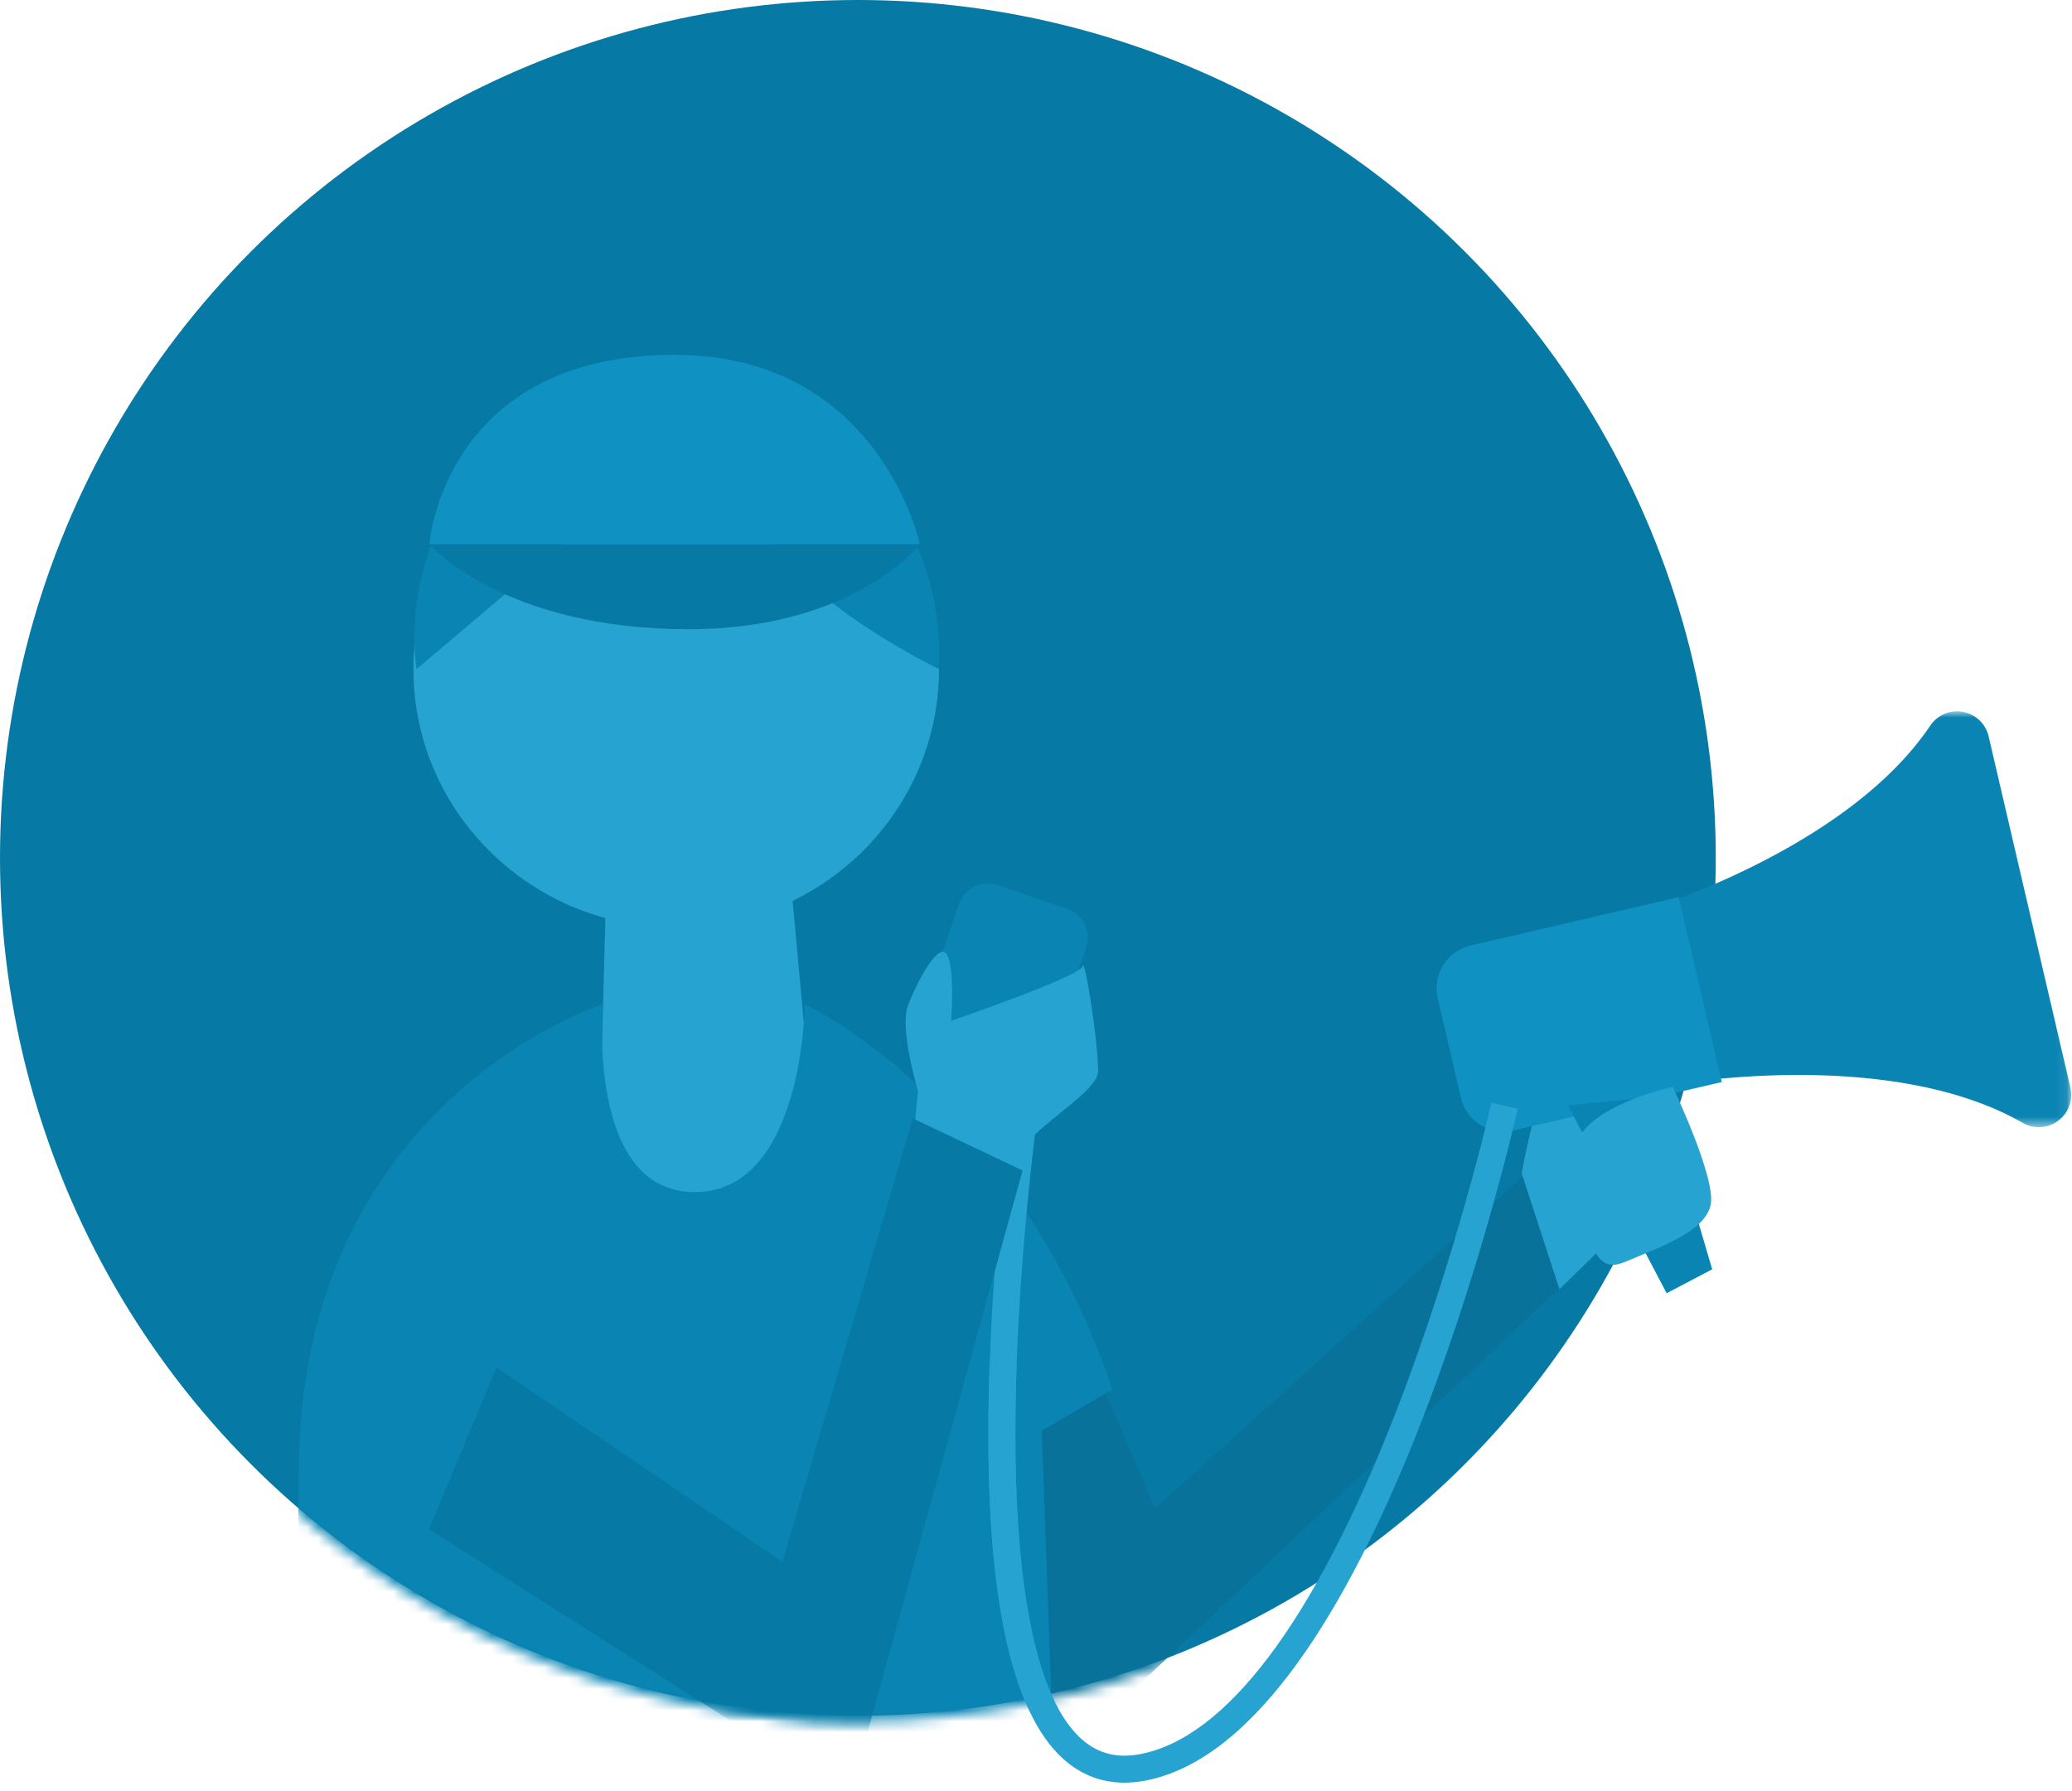 <svg xmlns="http://www.w3.org/2000/svg" xmlns:xlink="http://www.w3.org/1999/xlink" width="192" height="166" viewBox="0 0 192 166">
    <defs>
        <path id="a" d="M79.496.49C35.591.49 0 36.081 0 79.986c0 43.904 35.591 79.496 79.496 79.496 43.904 0 79.496-35.592 79.496-79.496C158.992 36.081 123.4.49 79.496.49z"/>
        <path id="c" d="M79.496.49C35.591.49 0 36.081 0 79.986c0 43.904 35.591 79.496 79.496 79.496 43.904 0 79.496-35.592 79.496-79.496"/>
        <path id="e" d="M79.496.49C35.591.49 0 36.081 0 79.986c0 43.904 35.591 79.496 79.496 79.496 43.904 0 79.496-35.592 79.496-79.496C158.992 36.081 123.4.49 79.496.49z"/>
        <path id="g" d="M79.496.49C35.591.49 0 36.081 0 79.986c0 43.904 35.591 79.496 79.496 79.496 43.904 0 79.496-35.592 79.496-79.496"/>
        <path id="i" d="M79.496.49C35.591.49 0 36.081 0 79.986c0 43.904 35.591 79.496 79.496 79.496 43.904 0 79.496-35.592 79.496-79.496"/>
        <path id="k" d="M79.496.49C35.591.49 0 36.081 0 79.986c0 43.904 35.591 79.496 79.496 79.496 43.904 0 79.496-35.592 79.496-79.496"/>
        <path id="m" d="M79.496.49C35.591.49 0 36.081 0 79.986c0 43.904 35.591 79.496 79.496 79.496 43.904 0 79.496-35.592 79.496-79.496"/>
        <path id="o" d="M79.496.49C35.591.49 0 36.081 0 79.986c0 43.904 35.591 79.496 79.496 79.496 43.904 0 79.496-35.592 79.496-79.496"/>
        <path id="q" d="M79.496.49C35.591.49 0 36.081 0 79.986c0 43.904 35.591 79.496 79.496 79.496 43.904 0 79.496-35.592 79.496-79.496C158.992 36.081 123.4.49 79.496.49z"/>
        <path id="s" d="M79.496.49C35.591.49 0 36.081 0 79.986c0 43.904 35.591 79.496 79.496 79.496 43.904 0 79.496-35.592 79.496-79.496"/>
        <path id="u" d="M79.496.49C35.591.49 0 36.081 0 79.986c0 43.904 35.591 79.496 79.496 79.496 43.904 0 79.496-35.592 79.496-79.496C158.992 36.081 123.4.49 79.496.49z"/>
        <path id="w" d="M79.496.49C35.591.49 0 36.081 0 79.986c0 43.904 35.591 79.496 79.496 79.496 43.904 0 79.496-35.592 79.496-79.496C158.992 36.081 123.4.49 79.496.49z"/>
        <path id="y" d="M.884.916h41.039v38.536H.883z"/>
    </defs>
    <g fill="none" fill-rule="evenodd">
        <circle cx="79.495" cy="79.495" r="79.495" fill="#0679A4"/>
        <mask id="b" fill="#fff">
            <use xlink:href="#a"/>
        </mask>
        <path fill="#08729A" d="M100.754 125.132l6.263 14.658 34.987-31.575 4.5 9.25-48.212 45.488-13.27-35.616z" mask="url(#b)"/>
        <mask id="d" fill="#fff">
            <use xlink:href="#c"/>
        </mask>
        <path fill="#27A3D1" d="M38.31 62.005c0 13.227 10.901 23.952 24.35 23.952 13.448 0 24.35-10.724 24.35-23.952 0-13.229-10.902-23.953-24.35-23.953a24.67 24.67 0 0 0-7.498 1.159C45.382 42.319 38.31 51.35 38.31 62.005" mask="url(#d)"/>
        <mask id="f" fill="#fff">
            <use xlink:href="#e"/>
        </mask>
        <path fill="#27A3D1" d="M56.37 74.904l-1.141 42.557 20.98-3.934-3.473-37.773z" mask="url(#f)"/>
        <mask id="h" fill="#fff">
            <use xlink:href="#g"/>
        </mask>
        <path fill="#0A85B3" d="M70.255 46.849s-13.178-.14-21.325-4.744c0 0 5.466-3.965 12.041-4.322 13.781-.748 26.622 7.32 26.04 24.221 0 0-15.622-7.503-16.756-15.155z" mask="url(#h)"/>
        <mask id="j" fill="#fff">
            <use xlink:href="#i"/>
        </mask>
        <path fill="#0A85B3" d="M55.87 93.044s-1.588 17.423 8.502 17.423 10.202-17.423 10.202-17.423 19.513 9.089 28.512 35.707l-6.549 3.825L99.338 211l-57.513-10.49-15.071 1.456s.938-61.413.938-65.5c0-34.5 28.178-43.422 28.178-43.422z" mask="url(#j)"/>
        <g>
            <mask id="l" fill="#fff">
                <use xlink:href="#k"/>
            </mask>
            <path fill="#0A85B3" d="M66.011 38.783l-27.41 23.222s-1.974-11.226 6.43-18.851c7.867-7.14 20.98-4.371 20.98-4.371" mask="url(#l)"/>
        </g>
        <g>
            <mask id="n" fill="#fff">
                <use xlink:href="#m"/>
            </mask>
            <path fill="#0F91C2" d="M39.785 50.439h45.459s-3.716-17.557-22.73-17.557c-21.417 0-22.73 17.557-22.73 17.557" mask="url(#n)"/>
        </g>
        <g>
            <mask id="p" fill="#fff">
                <use xlink:href="#o"/>
            </mask>
            <path fill="#0679A4" d="M39.785 50.439h45.459s-6.12 7.868-21.418 7.868c-17.266 0-24.041-7.868-24.041-7.868" mask="url(#p)"/>
        </g>
        <g>
            <mask id="r" fill="#fff">
                <use xlink:href="#q"/>
            </mask>
            <path fill="#27A3D1" d="M98.23 162.712c-5.022-4.894-7.214-17.166-6.52-36.475.51-14.181 2.455-27.162 2.474-27.292l2.473.374c-.02.128-1.946 12.988-2.449 27.029-.657 18.302 1.337 30.257 5.766 34.574l-1.745 1.79z" mask="url(#r)"/>
        </g>
        <g>
            <mask id="t" fill="#fff">
                <use xlink:href="#s"/>
            </mask>
            <path fill="#0A85B3" d="M92.774 102.062l-6.429-2.202a2.828 2.828 0 0 1-1.76-3.594l4.274-12.482a2.831 2.831 0 0 1 3.595-1.761l6.428 2.202a2.828 2.828 0 0 1 1.761 3.594L96.369 100.3a2.831 2.831 0 0 1-3.595 1.76" mask="url(#t)"/>
        </g>
        <g>
            <mask id="v" fill="#fff">
                <use xlink:href="#u"/>
            </mask>
            <path fill="#27A3D1" d="M85.07 101.109s-1.724-5.745-.958-7.852c.767-2.107 2.873-6.128 3.639-4.788.766 1.342.382 6.129.382 6.129s11.988-4.106 12.179-5.064c.192-.958 1.442 6.854 1.442 9.727 0 1.62-4.038 3.977-6.485 6.486l-1.981 5.043-8.793-3.936.575-5.745z" mask="url(#v)"/>
        </g>
        <g>
            <mask id="x" fill="#fff">
                <use xlink:href="#w"/>
            </mask>
            <path fill="#0679A4" d="M46.004 126.716l26.5 18 12.082-41.083 10.168 4.833-16 58-39-24.75z" mask="url(#x)"/>
        </g>
        <g>
            <path fill="#27A3D1" d="M141.004 108.716s1.75-9.75 3.5-10.5 4.5 3.75 4.5 3.75l5.5 7.75-10 9.75-3.5-10.75z"/>
            <g transform="translate(150 65)">
                <mask id="z" fill="#fff">
                    <use xlink:href="#y"/>
                </mask>
                <path fill="#0A85B3" d="M4.54 35.586s20.29-3.739 32.863 3.448a3 3 0 0 0 4.433-3.319L34.288 3.291a3 3 0 0 0-5.443-1.019C20.739 14.273.884 19.88.884 19.88L4.54 35.586z" mask="url(#z)"/>
            </g>
            <path fill="#0F91C2" d="M159.548 100.268l-19.29 4.491a4.07 4.07 0 0 1-4.886-3.04l-2.145-9.213a4.07 4.07 0 0 1 3.04-4.887l19.29-4.49 3.99 17.14z"/>
            <path fill="#0A85B3" d="M158.658 117.622l-4.22 2.217-9.153-17.417 8.658-.845z"/>
            <path fill="#27A3D1" d="M155.004 100.716s-10.204 2.184-9 7c1.204 4.816.888 10.755 4.5 9.25 3.612-1.505 7.397-2.842 8-5.25.602-2.408-3.5-11-3.5-11M94.209 126.348c-.268 7.444-.096 13.838.499 19.096.869 7.668 2.64 12.917 5.267 15.478 1.538 1.5 3.358 2.037 5.56 1.646 7.999-1.419 16.174-12.23 23.639-31.267 5.732-14.618 8.995-28.967 9.027-29.11l2.44.55c-.54 2.387-13.428 58.52-34.668 62.29-.614.108-1.21.162-1.79.162-2.264 0-4.261-.83-5.953-2.48-3.084-3.007-5.1-8.794-6.037-17.285-.588-5.336-.75-11.74-.482-19.19l2.498.11z"/>
        </g>
    </g>
</svg>
